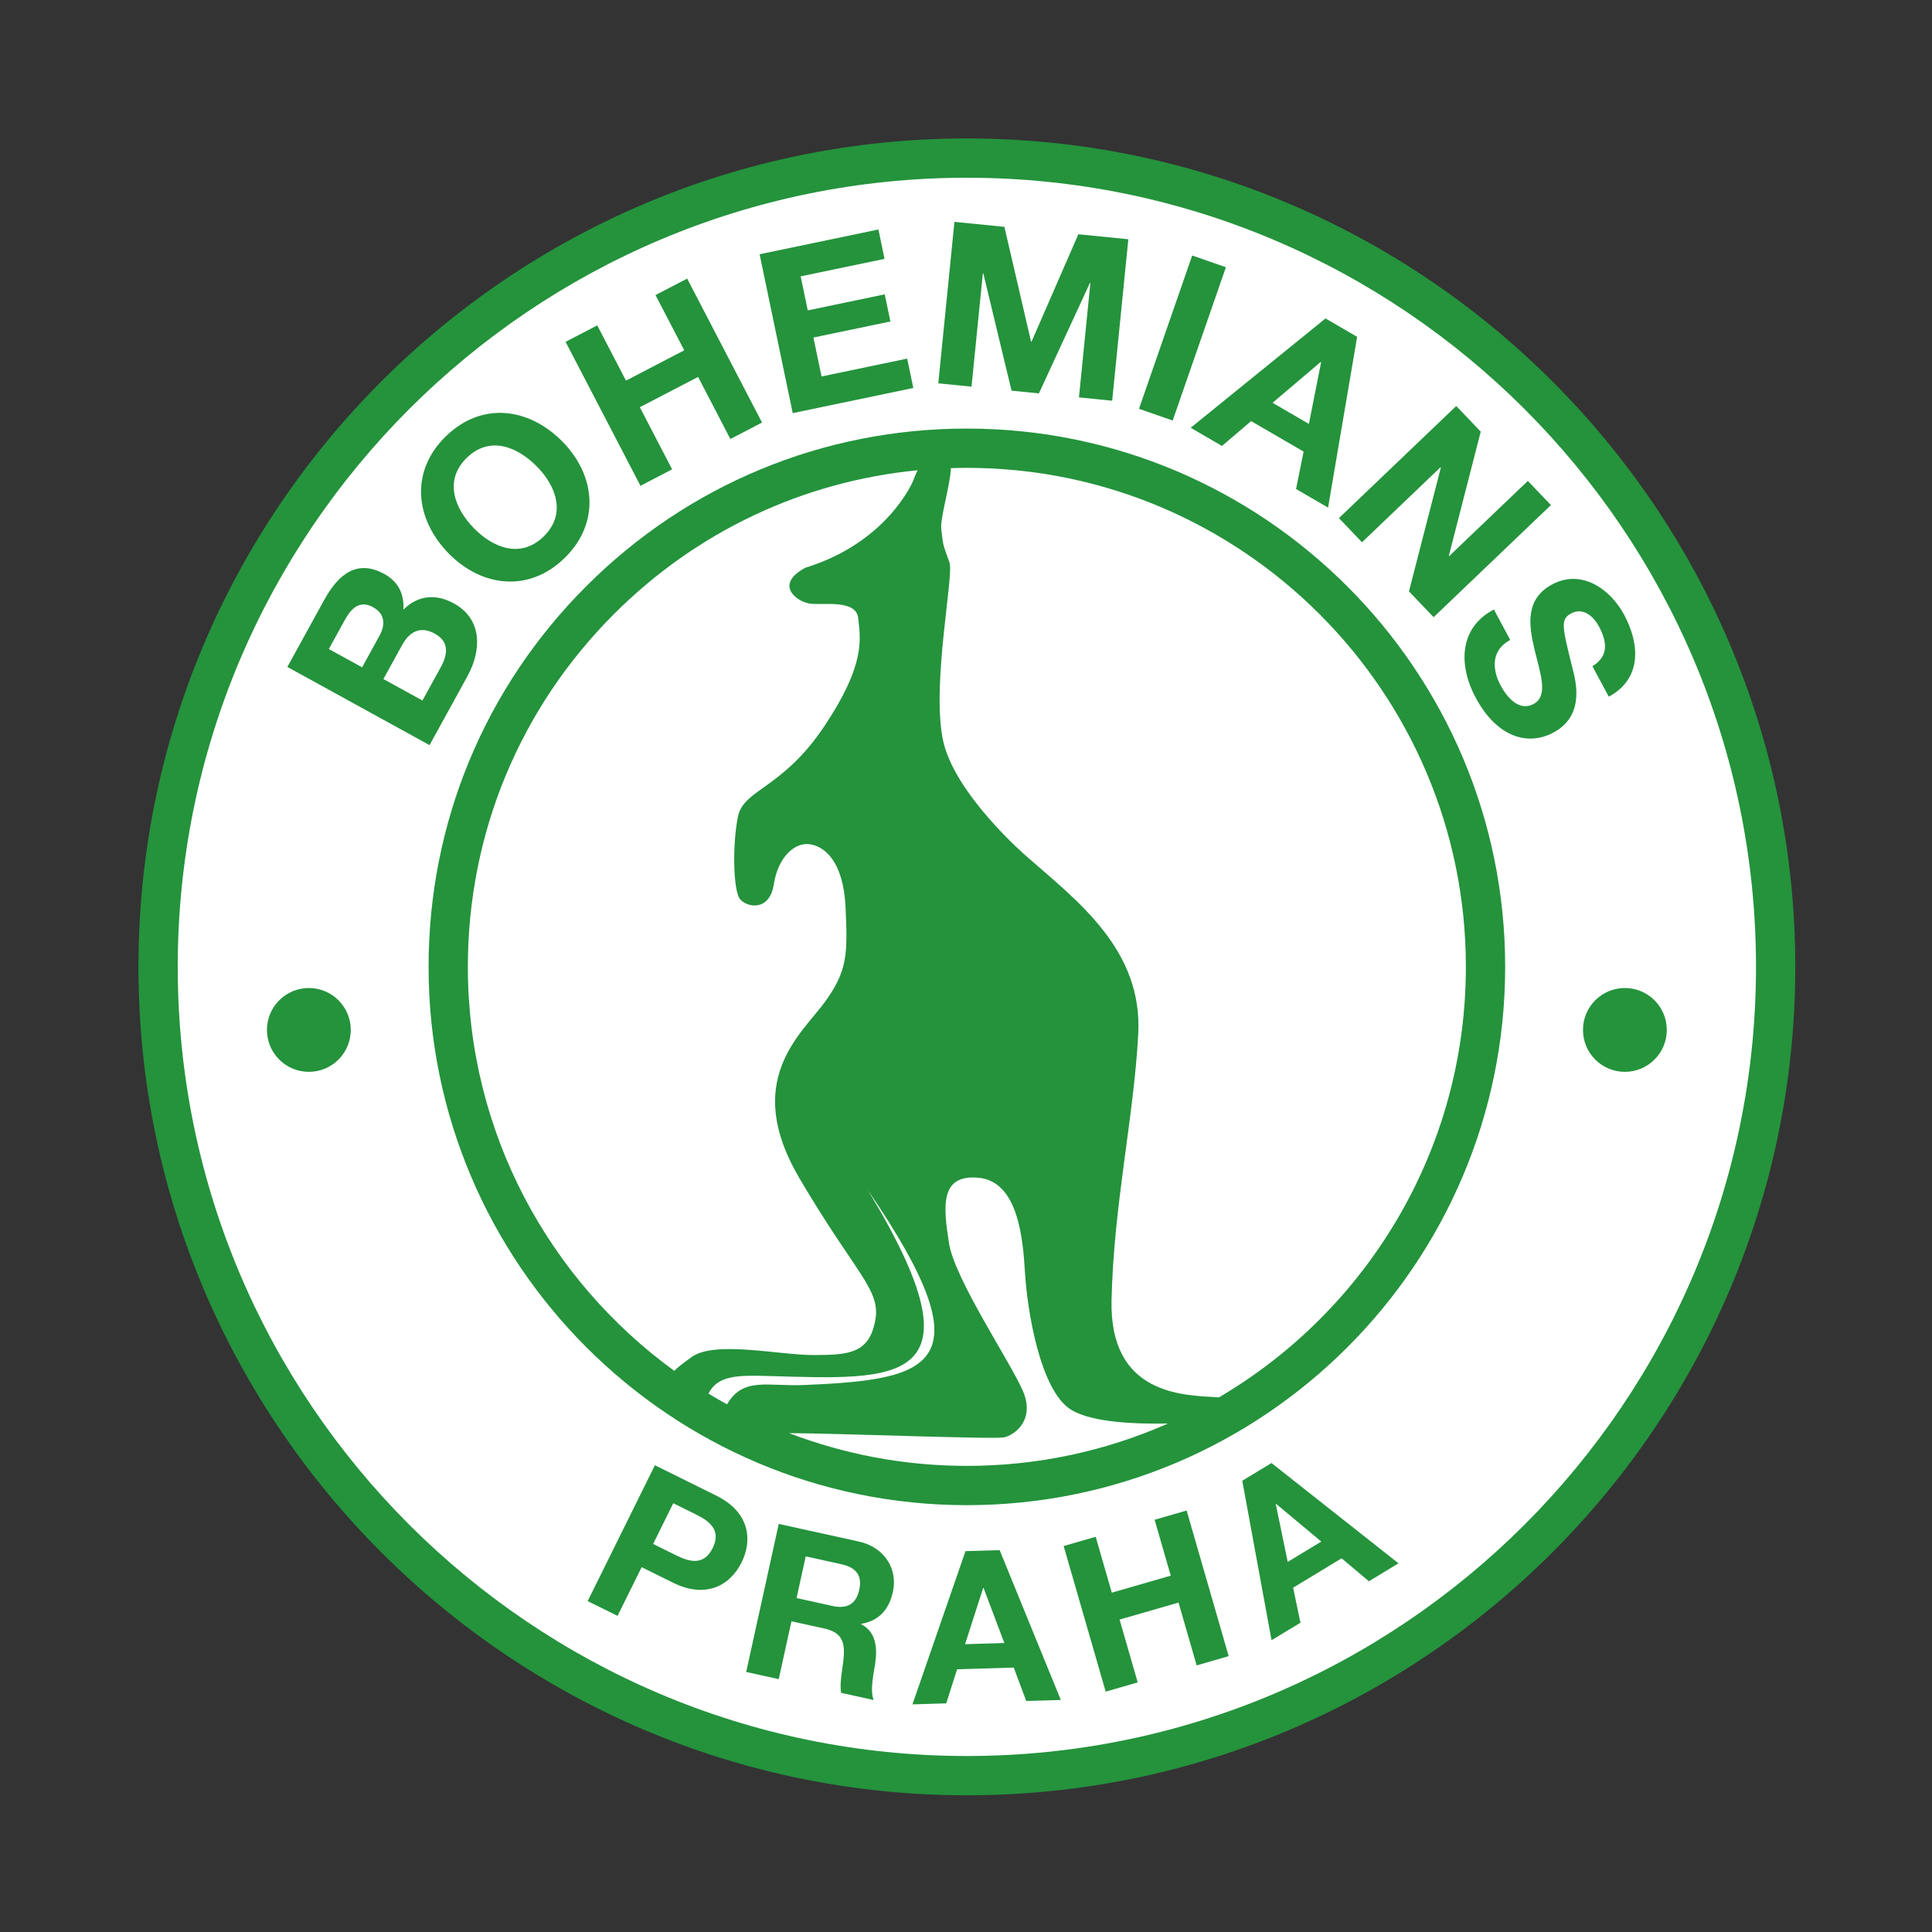<?xml version="1.0" encoding="iso-8859-1"?>
<!-- Generator: Adobe Illustrator 24.0.1, SVG Export Plug-In . SVG Version: 6.00 Build 0)  -->
<svg version="1.1" id="Layer_1" xmlns="http://www.w3.org/2000/svg" xmlns:xlink="http://www.w3.org/1999/xlink" x="0px" y="0px"
	 viewBox="0 0 660 660" style="enable-background:new 0 0 660 660;" xml:space="preserve">
<rect x="0" y="0" width="660" height="660" fill="#333333" stroke="none"/>
<path style="fill:#24933C;" d="M47.297,330.297c0,156.047,126.952,283,282.998,283c156.049,0,283.002-126.953,283.002-283
	c0-156.046-126.953-283-283.002-283C174.248,47.297,47.297,174.251,47.297,330.297L47.297,330.297z"/>
<path style="fill:#FFFFFF;" d="M599.877,330.297c0-148.646-120.933-269.58-269.578-269.58
	c-148.648,0-269.581,120.934-269.581,269.58c0,148.647,120.934,269.58,269.581,269.58
	C478.944,599.877,599.877,478.944,599.877,330.297L599.877,330.297z"/>
<polygon style="fill:#24933C;" points="218.792,165.954 229.605,160.33 218.572,139.115 238.477,128.763 249.511,149.977 
	260.324,144.351 234.746,95.175 223.933,100.798 233.748,119.671 213.843,130.023 204.027,111.152 193.213,116.775 218.792,165.954 
	"/>
<polygon style="fill:#24933C;" points="270.807,141.126 312.002,132.538 309.911,122.506 280.649,128.606 277.876,115.304 
	304.172,109.823 302.24,100.551 275.941,106.032 273.519,94.405 302.171,88.431 300.08,78.397 259.493,86.858 270.807,141.126 "/>
<polygon style="fill:#24933C;" points="320.533,130.954 331.889,132.088 335.757,93.384 335.912,93.399 345.564,133.455 
	354.912,134.39 372.337,96.651 372.492,96.667 368.585,135.755 379.94,136.891 385.455,81.731 368.382,80.025 352.384,116.737 
	352.228,116.722 343.119,77.501 326.047,75.794 320.533,130.954 "/>
<polygon style="fill:#24933C;" points="389.096,139.659 400.61,143.656 418.786,91.287 407.27,87.29 389.096,139.659 "/>
<polygon style="fill:#24933C;" points="457.399,176.997 465.285,185.248 492.112,159.608 492.22,159.719 481.323,202.027 
	489.745,210.84 529.818,172.54 521.931,164.291 495.048,189.984 494.941,189.871 505.841,147.454 497.473,138.699 457.399,176.997 
	"/>
<path style="fill:#24933C;" d="M510.338,208.212c-12.114,6.326-12.026,19.319-6.227,30.129c7.123,13.271,17.62,16.713,26.582,11.904
	c11.082-5.947,7.464-18.105,6.444-22.141c-3.424-13.934-4.194-16.516-0.433-18.536c4.106-2.203,7.673,0.994,9.508,4.414
	c2.754,5.131,3.487,10.111-2.212,13.612l5.581,10.398c11.286-6.058,10.704-17.815,5.233-28.009
	c-4.734-8.825-14.591-15.695-24.579-10.335c-9.166,4.919-8.042,13.744-6.066,22.023c1.939,8.211,4.978,16.008-0.289,18.835
	c-4.993,2.679-9.173-2.479-11.191-6.242c-3.085-5.746-3.272-12.165,3.227-15.653L510.338,208.212L510.338,208.212z"/>
<polygon style="fill:#24933C;" points="377.719,577.894 388.659,574.735 382.465,553.276 402.602,547.463 408.796,568.924 
	419.734,565.766 405.375,516.017 394.435,519.175 399.947,538.267 379.81,544.077 374.3,524.987 363.36,528.145 377.719,577.894 "/>
<path style="fill:#24933C;" d="M155.033,206.123c-6.054-3.331-12.26-2.844-17.214,2.139c0.277-5.34-1.745-9.555-6.508-12.173
	c-9.048-4.978-15.483-0.366-20.572,8.887l-12.572,22.859l48.573,26.716l12.945-23.539
	C164.513,222.235,164.898,211.548,155.033,206.123z M129.649,217.15l-5.949,10.815l-11.361-6.248l5.5-10.001
	c2.096-3.81,4.995-6.822,9.621-4.279C131.542,209.683,131.708,213.408,129.649,217.15z M150.601,227.876l-6.286,11.428
	l-13.334-7.333l6.399-11.633c2.505-4.558,6.2-6.602,11.166-3.871C153.581,219.236,152.92,223.659,150.601,227.876z"/>
<path style="fill:#24933C;" d="M192.212,150.932c-11.519-11.756-27.693-13.842-39.947-1.833
	c-12.254,12.009-10.497,28.222,1.021,39.978c11.193,11.422,27.377,13.516,39.631,1.509
	C205.172,178.577,203.405,162.355,192.212,150.932z M185.736,183.256c-7.818,7.661-17.278,3.888-23.744-2.71
	c-6.791-6.931-10.373-16.466-2.555-24.126c7.818-7.661,17.278-3.888,24.069,3.044C189.973,166.061,193.554,175.595,185.736,183.256z
	"/>
<path style="fill:#24933C;" d="M445.328,154.271l-2.578,12.778l10.941,6.359l9.929-58.345l-10.808-6.28l-46.055,37.352l10.686,6.209
	l9.961-8.489L445.328,154.271z M451.183,123.64l0.134,0.078l-4.177,21.099l-12.419-7.217L451.183,123.64z"/>
<path style="fill:#24933C;" d="M244.656,510.906l-20.93-10.357l-22.966,46.409l10.205,5.05l8.233-16.64l10.725,5.308
	c11.57,5.725,19.689,0.6,23.42-6.939C257.074,526.196,256.226,516.633,244.656,510.906z M243.464,528.847
	c-2.928,5.915-7.667,4.863-12.411,2.517l-7.931-3.926l6.884-13.909l7.931,3.925C242.681,519.801,246.391,522.933,243.464,528.847z"
	/>
<path style="fill:#24933C;" d="M293.3,526.593l-27.27-5.997l-11.122,50.575l11.12,2.443l4.346-19.762l11.12,2.446
	c5.596,1.232,7.136,4.02,6.747,9.503c-0.322,4.162-1.538,9.019-0.893,12.503l11.12,2.446c-1.36-3.27,0.02-9.205,0.508-12.438
	c0.768-5.179,0.377-10.834-4.765-13.448l0.03-0.144c6.095-1.036,9.485-4.969,10.793-10.917
	C306.718,536.153,302.367,528.587,293.3,526.593z M293.541,543.057c-1.122,5.1-4.281,6.632-9.239,5.543l-12.183-2.68l3.131-14.236
	l12.183,2.68C292.392,535.453,294.615,538.169,293.541,543.057z"/>
<path style="fill:#24933C;" d="M329.828,529.893l-18.119,52.345l11.539-0.343l3.716-11.647l19.356-0.576l4.257,11.409l11.815-0.351
	l-20.894-51.184L329.828,529.893z M329.684,561.677l6.176-19.193l0.146-0.004l7.089,18.799L329.684,561.677z"/>
<path style="fill:#24933C;" d="M434.365,499.794l-9.988,6.049l10.001,54.478l9.874-5.979l-2.5-11.966l16.563-10.032l9.323,7.835
	l10.111-6.123L434.365,499.794z M439.902,533.576l-4.074-19.747l0.124-0.074l15.424,12.87L439.902,533.576z"/>
<path style="fill:#24933C;" d="M119.826,351.842c0,7.904-6.397,14.314-14.317,14.314c-7.904,0-14.318-6.41-14.318-14.314
	c0-7.912,6.414-14.322,14.318-14.322C113.429,337.52,119.826,343.93,119.826,351.842L119.826,351.842z"/>
<path style="fill:#24933C;" d="M540.768,351.842c0,7.904,6.396,14.314,14.316,14.314c7.904,0,14.318-6.41,14.318-14.314
	c0-7.912-6.414-14.322-14.318-14.322C547.164,337.52,540.768,343.93,540.768,351.842L540.768,351.842z"/>
<path style="fill:#24933C;" d="M200.27,200.266c-34.733,34.732-53.861,80.91-53.861,130.031
	c0,101.398,82.494,183.891,183.891,183.891s183.887-82.492,183.887-183.891c0-101.396-82.49-183.891-183.887-183.891
	C281.18,146.406,235.001,165.532,200.27,200.266L200.27,200.266z"/>
<path style="fill:#FFFFFF;" d="M311.904,164.331c0,0-8.621,20.949-36.744,29.599c-10.815,5.772-3.019,11.602,1.44,12.26
	c4.457,0.659,15.958-1.596,16.586,5.051c0.626,6.647,2.89,15.145-11.536,36.777c-14.428,21.631-27.651,21.48-29.568,31.006
	c-1.915,9.528-1.624,25.228,0.718,28.122c2.344,2.892,10.103,4.329,11.543-5.045c1.442-9.377,7.203-14.424,12.256-13.702
	c5.05,0.72,11.539,5.771,12.263,21.635c0.718,15.862,0.724,21.629-7.213,32.444c-7.937,10.819-28.125,26.684-8.655,59.857
	c19.468,33.169,28.127,38.215,25.96,49.034c-2.163,10.818-8.649,11.536-20.911,11.536c-12.258,0-33.898-5.049-41.83,0.722
	c-2.639,1.92-4.639,3.359-5.841,4.694c-42.712-31.008-70.545-81.322-70.545-138.023c0-45.536,17.733-88.344,49.929-120.543
	c28.197-28.195,64.533-45.298,103.71-49.111C312.481,162.697,311.904,164.331,311.904,164.331L311.904,164.331z"/>
<path style="fill:#FFFFFF;" d="M269.592,489.586c15.414,0.02,69.76,2.158,73.351,1.444c3.603-0.725,10.783-5.909,6.491-15.864
	c-4.3-9.954-23.315-38.192-25.24-50.478c-1.925-12.285-3.26-23.623,10.093-22.353c13.355,1.271,15.141,20.192,15.864,32.448
	c0.726,12.26,5.049,40.384,15.868,46.874c7.285,4.373,22.095,4.817,32.972,4.641c-21.026,9.295-44.265,14.471-68.693,14.471
	C308.924,500.768,288.46,496.805,269.592,489.586L269.592,489.586z"/>
<path style="fill:#FFFFFF;" d="M416.388,477.376c-0.198-0.018-0.401-0.032-0.614-0.046c-11.536-0.722-36.773-0.722-36.055-33.175
	c0.72-32.446,7.56-62.062,9.122-90.858c1.561-28.793-20.658-45.434-37.963-60.574c0,0-25.241-21.631-28.849-40.383
	c-3.729-19.39,3.903-55.809,2.325-60.203c-2.503-6.958-2.064-5.483-2.787-11.248c-0.484-3.88,2.827-13.93,3.293-20.974
	c1.808-0.056,3.622-0.088,5.439-0.088c93.995,0,170.467,76.473,170.467,170.47C500.766,392.911,466.829,447.739,416.388,477.376
	L416.388,477.376z"/>
<path style="fill:#FFFFFF;" d="M296.485,406.568c40.977,67.598,9.813,64.725-34.245,63.489c-10.153-0.283-17.119-0.241-20.218,6.025
	c2.084,1.267,4.202,2.484,6.344,3.662c5.531-9.482,13.721-6.054,26.402-6.598C318.288,471.276,337.638,466.836,296.485,406.568
	L296.485,406.568z"/>
</svg>
